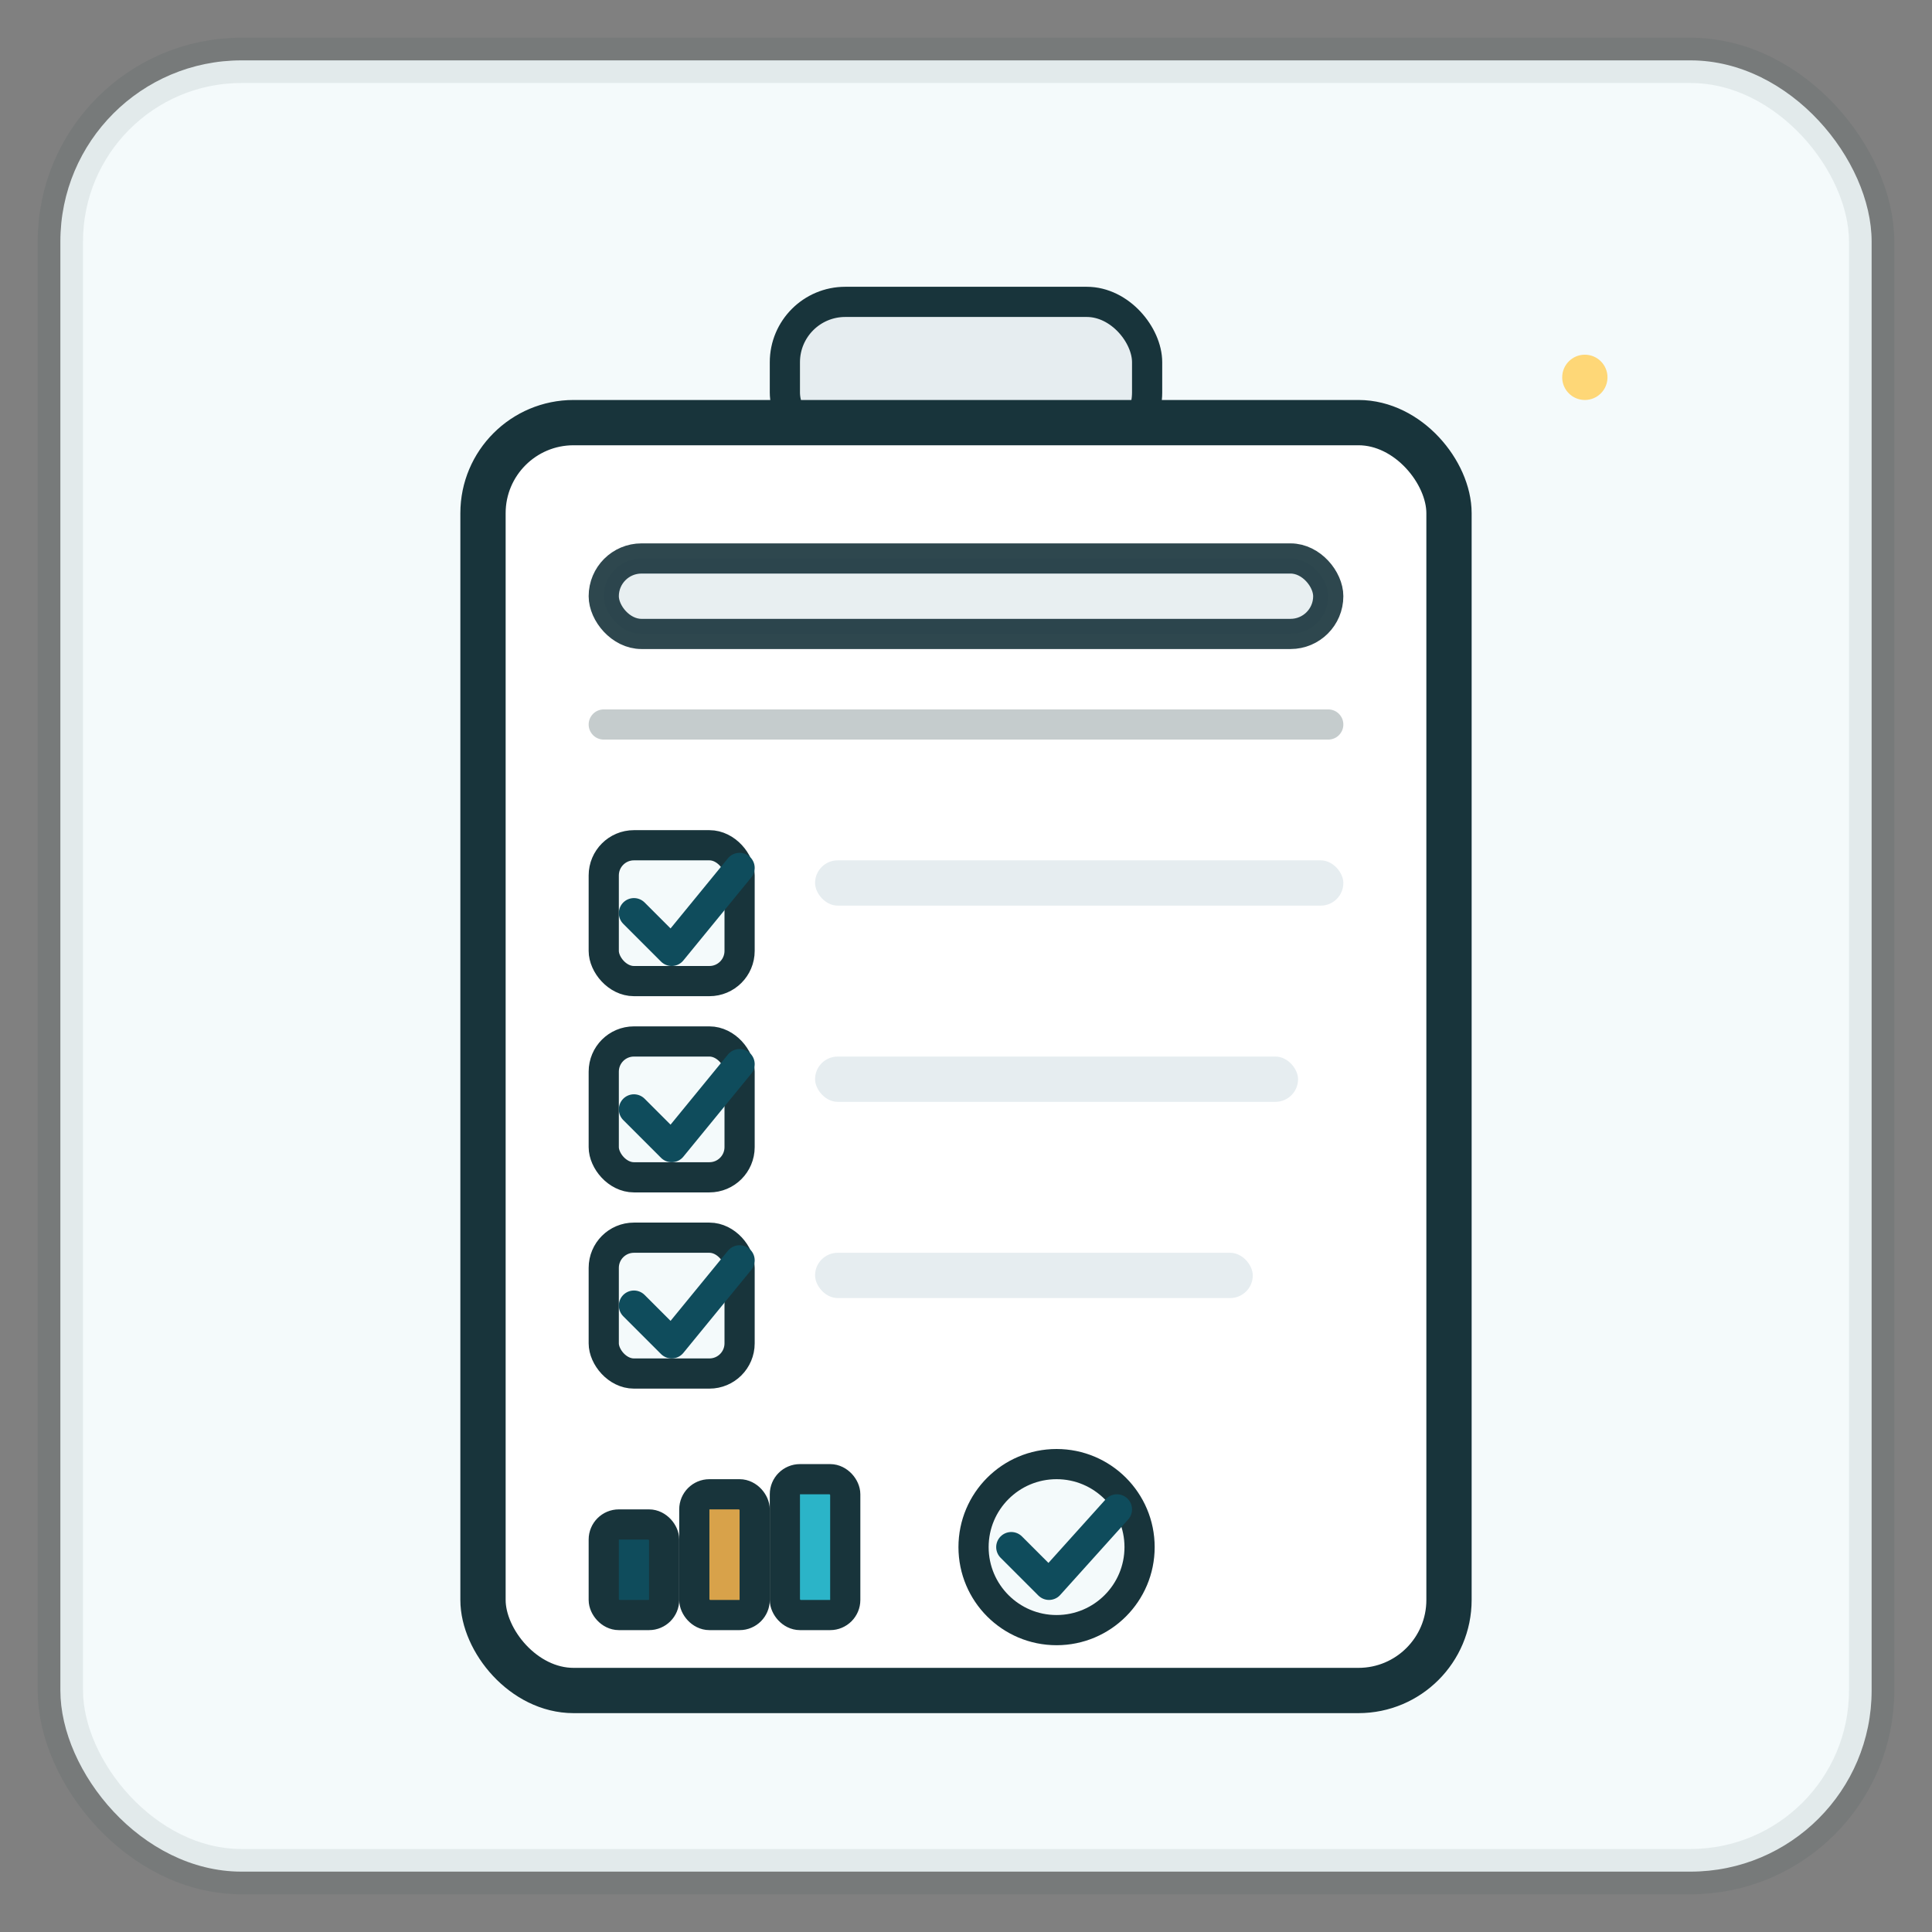 <!-- SVG carré — Picto "Diagnostic initial" (charte Prismora, 3 tâches cochées) -->
<svg xmlns="http://www.w3.org/2000/svg" width="256" height="256" viewBox="0 0 256 256" role="img" aria-labelledby="title desc">
  <rect x="0" y="0" width="256" height="256" fill="#808080" stroke="none"/>
  <title>Diagnostic initial — 3 points validés</title>
  <desc>Un clipboard simple avec trois cases cochées et un mini graphique, symbole clair d’un diagnostic initial abouti.</desc>

  <!-- Palette (charte) -->
  <style>
    :root{
      --brand:#0f4c5c;   /* bleu pétrole */
      --brand2:#2bb4c8;  /* turquoise */
      --accent:#d8a24a;  /* ocre */
      --ink:#18343b;     /* encre sombre */
      --paper:#ffffff;
      --muted:#e6edf0;
      --bg:#f4fafb;
    }
    .ink{ stroke: #18343b; stroke-width: 6; stroke-linecap: round; stroke-linejoin: round; }
    .ink2{ stroke: #18343b; stroke-width: 4; stroke-linecap: round; stroke-linejoin: round; }
  </style>

  <!-- Fond -->
  <rect x="8" y="8" width="240" height="240" rx="24" fill="#f4fafb"></rect>
  <rect x="8" y="8" width="240" height="240" rx="24" fill="none" class="ink" opacity="0.08"></rect>

  <!-- Clipboard -->
  <g transform="translate(64,40)">
    <!-- Pince -->
    <rect x="40" y="0" width="48" height="20" rx="8" fill="#e6edf0" class="ink2"></rect>
    <!-- Feuille -->
    <rect x="0" y="16" width="128" height="168" rx="12" fill="#ffffff" class="ink"></rect>

    <!-- En-tête -->
    <rect x="16" y="34" width="96" height="10" rx="5" fill="#e6edf0" class="ink2" opacity="0.9"></rect>
    <line x1="16" y1="56" x2="112" y2="56" class="ink2" opacity="0.25"></line>

    <!-- Lignes checklist (3 tâches cochées) -->
    <!-- Tâche 1 -->
    <g transform="translate(16,72)">
      <rect x="0" y="0" width="18" height="18" rx="4" fill="#f4fafb" class="ink2"></rect>
      <path d="M4,9 l5,5 9,-11" fill="none" stroke="#0f4c5c" stroke-width="4" stroke-linecap="round" stroke-linejoin="round"></path>
      <rect x="28" y="2" width="70" height="6" rx="3" fill="#e6edf0"></rect>
    </g>
    <!-- Tâche 2 -->
    <g transform="translate(16,98)">
      <rect x="0" y="0" width="18" height="18" rx="4" fill="#f4fafb" class="ink2"></rect>
      <path d="M4,9 l5,5 9,-11" fill="none" stroke="#0f4c5c" stroke-width="4" stroke-linecap="round" stroke-linejoin="round"></path>
      <rect x="28" y="2" width="64" height="6" rx="3" fill="#e6edf0"></rect>
    </g>
    <!-- Tâche 3 -->
    <g transform="translate(16,124)">
      <rect x="0" y="0" width="18" height="18" rx="4" fill="#f4fafb" class="ink2"></rect>
      <path d="M4,9 l5,5 9,-11" fill="none" stroke="#0f4c5c" stroke-width="4" stroke-linecap="round" stroke-linejoin="round"></path>
      <rect x="28" y="2" width="58" height="6" rx="3" fill="#e6edf0"></rect>
    </g>

    <!-- Mini résumé visuel en bas (barres + coche globale) -->
    <g transform="translate(16,154)">
      <!-- petites barres -->
      <rect x="0" y="8" width="8" height="12" rx="2" fill="#0f4c5c" class="ink2"></rect>
      <rect x="12" y="4" width="8" height="16" rx="2" fill="#d8a24a" class="ink2"></rect>
      <rect x="24" y="2" width="8" height="18" rx="2" fill="#2bb4c8" class="ink2"></rect>
      <!-- coche finale dans un rond -->
      <g transform="translate(48,0)">
        <circle cx="12" cy="11" r="11" fill="#f4fafb" class="ink2"></circle>
        <path d="M6,11 l5,5 9,-10" fill="none" stroke="#0f4c5c" stroke-width="4" stroke-linecap="round" stroke-linejoin="round"></path>
      </g>
    </g>
  </g>

  <!-- Accent discret -->
  <circle cx="210" cy="50" r="3" fill="#ffd369" opacity="0.9"></circle>
</svg>
